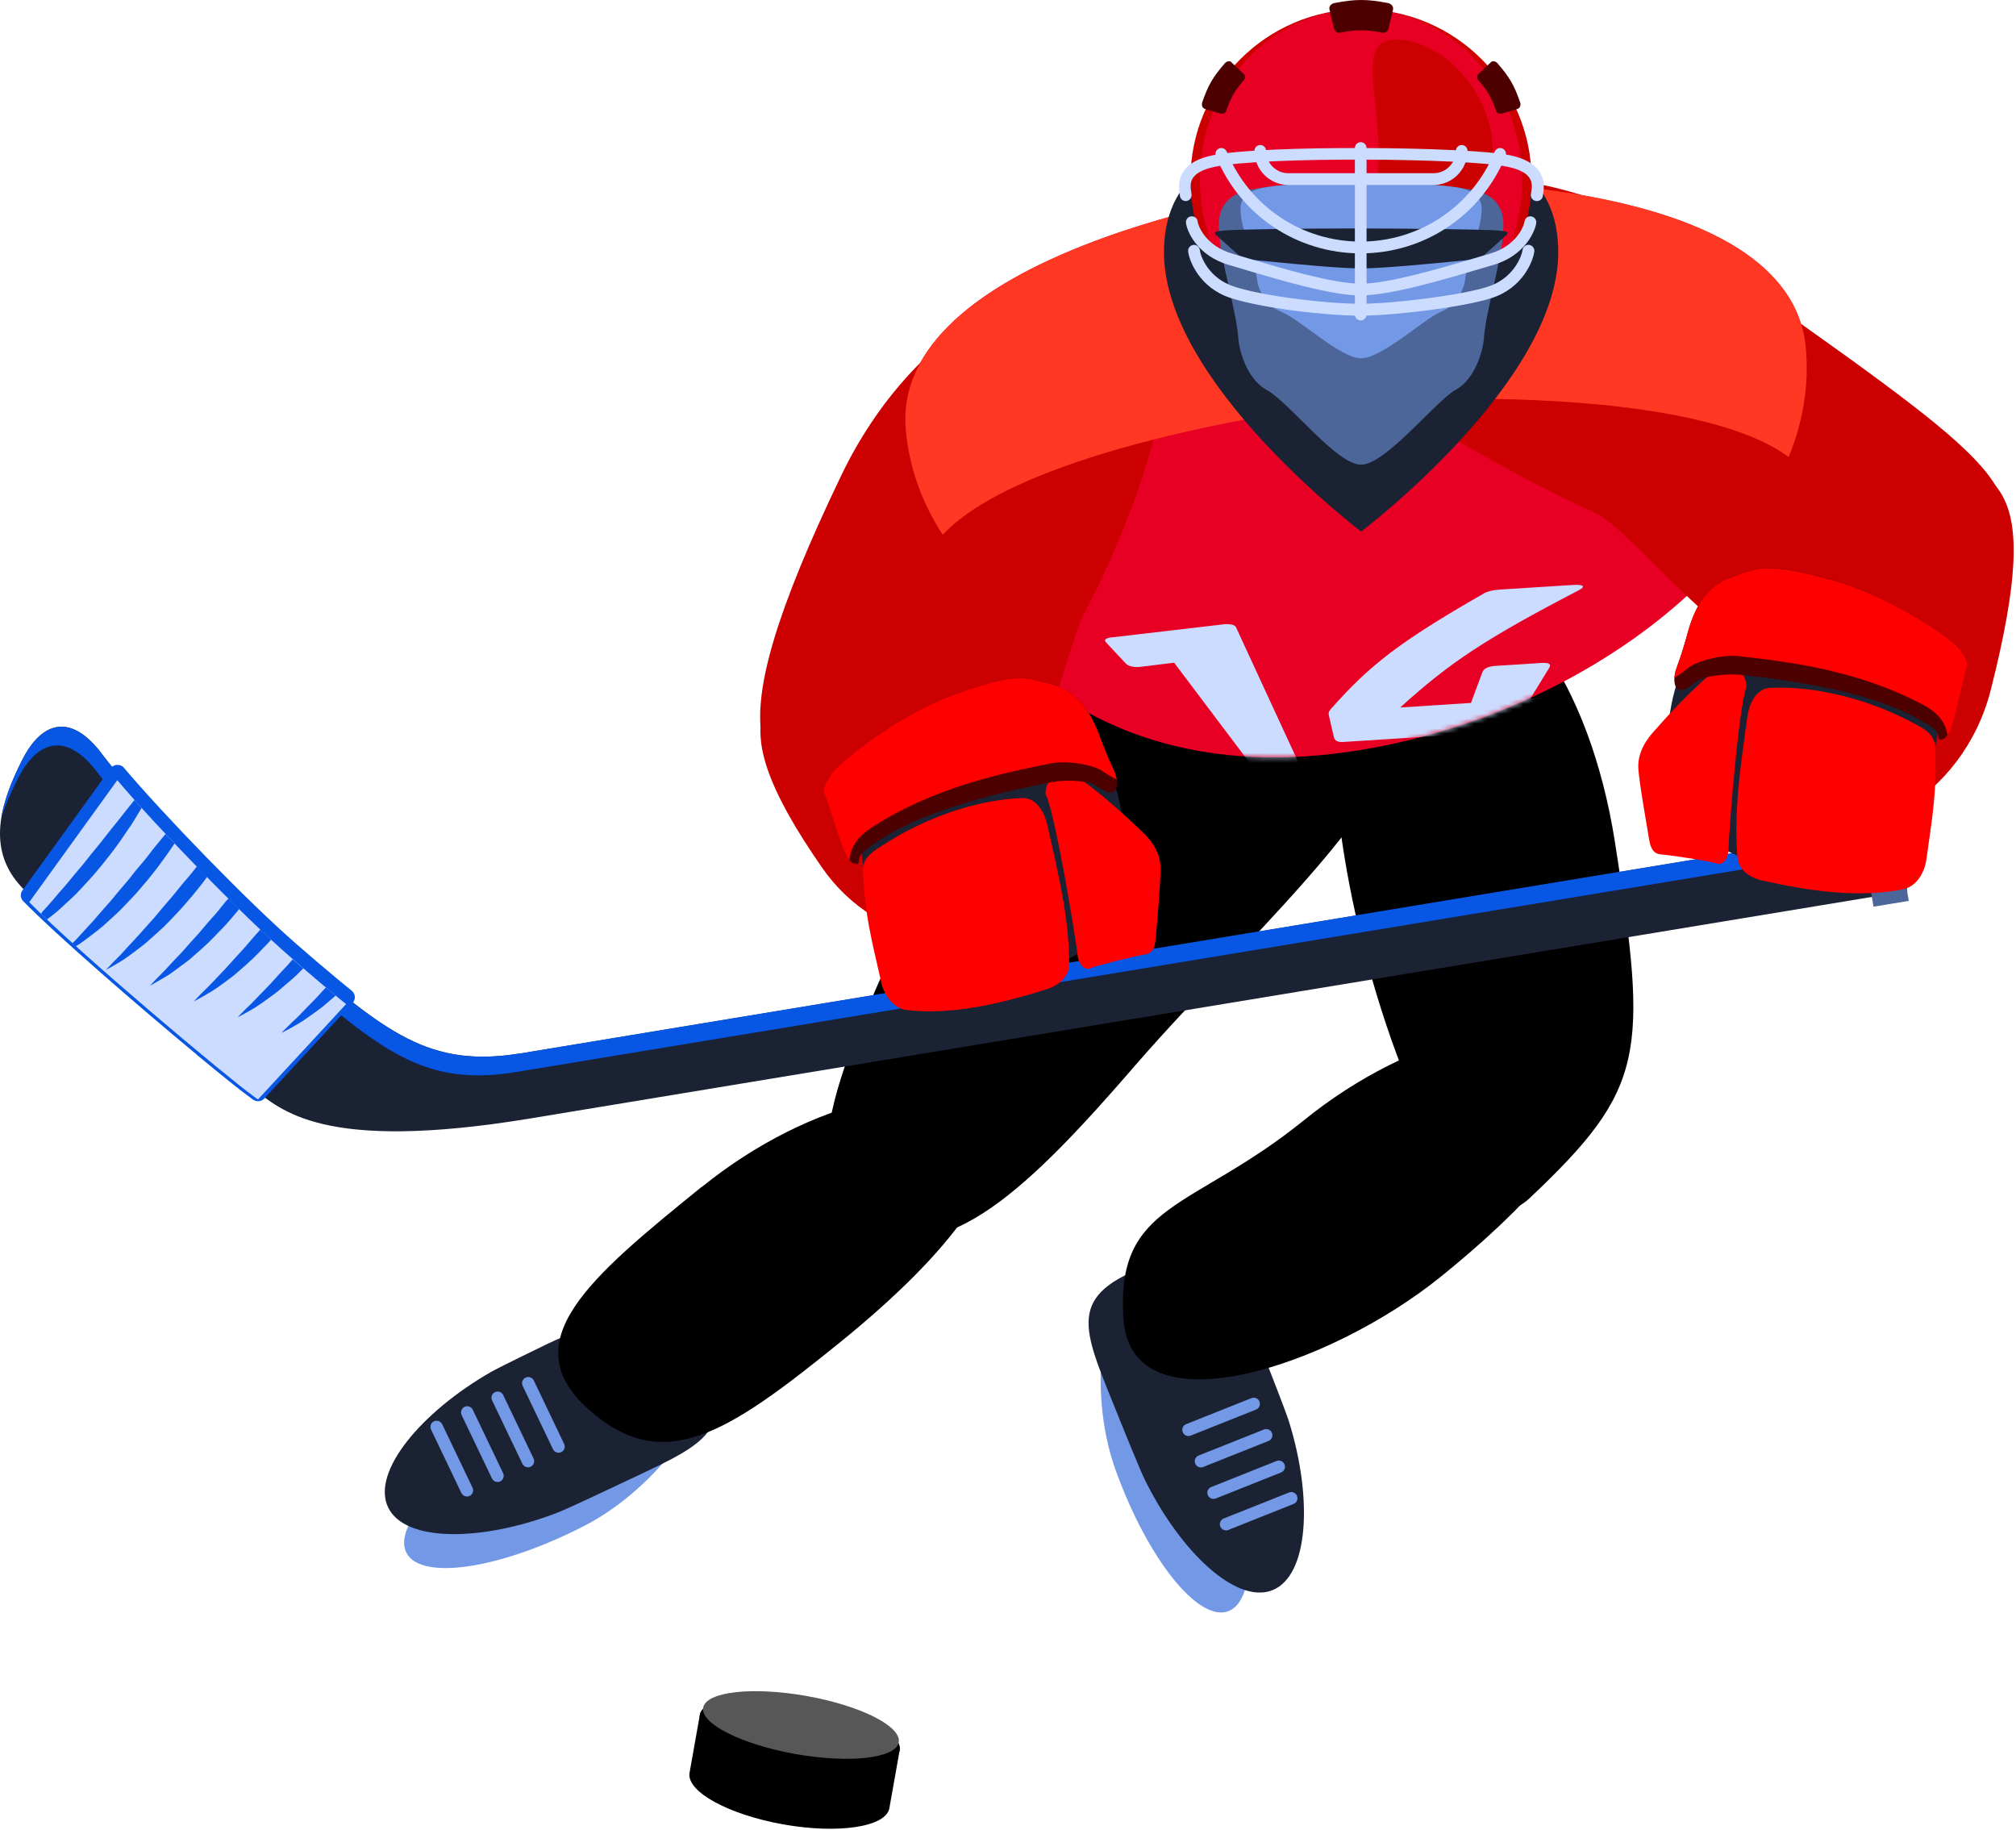 <svg viewBox="0 0 411 373" fill="none" xmlns="http://www.w3.org/2000/svg">
<path d="M164.109 347.094C152.857 345.11 143.261 346.207 142.678 349.545L140.577 361.358C139.9 365.187 148.468 369.88 159.72 371.887C170.973 373.872 180.638 372.401 181.315 368.572L183.417 356.759C184 353.421 175.362 349.078 164.109 347.094Z" fill="black"/>
<path d="M182.668 357.011C183.299 353.439 174.988 349.003 164.132 347.065C153.276 345.128 143.937 346.482 143.307 350.03C142.677 353.602 150.988 358.038 161.844 359.976C172.7 361.914 182.038 360.559 182.668 357.011Z" fill="black"/>
<path d="M183.415 356.736C183.999 353.397 175.361 349.055 164.108 347.07C152.855 345.086 143.26 346.183 142.676 349.522C142.093 352.86 150.731 357.203 161.984 359.187C173.236 361.171 182.832 360.074 183.415 356.736Z" fill="black"/>
<path d="M183.228 355.146C183.811 351.877 175.36 347.629 164.341 345.691C153.345 343.753 143.936 344.827 143.353 348.095C142.769 351.364 151.22 355.589 162.24 357.551C173.236 359.488 182.644 358.414 183.228 355.146Z" fill="#575757"/>
<path d="M119.046 311.066C102.027 319.821 85.848 322.272 82.86 316.529C79.871 310.762 91.241 298.996 108.26 290.241C125.256 281.487 144.446 284.778 144.446 284.778C144.446 284.778 136.065 302.311 119.046 311.066Z" fill="#7399E6"/>
<path d="M125.677 302.823C142.883 294.605 150.844 292.457 143.093 276.699C139.171 268.738 129.016 265.609 111.833 273.827C110.105 274.644 101.631 278.777 100.043 279.687C85.802 287.881 75.67 300.045 79.125 307.259C82.557 314.449 98.362 314.239 113.654 308.333C115.382 307.679 123.926 303.663 125.677 302.823Z" fill="#1A2233"/>
<path d="M95.749 304.923C95.118 305.227 94.371 304.947 94.068 304.34L87.881 291.406C87.578 290.775 87.835 290.028 88.465 289.725C89.095 289.421 89.842 289.702 90.146 290.309L96.332 303.242C96.636 303.873 96.379 304.62 95.749 304.923Z" fill="#7399E6"/>
<path d="M101.983 301.962C101.353 302.266 100.606 301.986 100.302 301.379L94.115 288.445C93.812 287.815 94.092 287.067 94.699 286.764C95.329 286.46 96.077 286.741 96.38 287.348L102.567 300.281C102.87 300.912 102.613 301.659 101.983 301.962Z" fill="#7399E6"/>
<path d="M108.19 298.97C107.56 299.273 106.813 298.993 106.509 298.386L100.323 285.453C100.019 284.822 100.276 284.075 100.906 283.772C101.537 283.468 102.284 283.748 102.587 284.355L108.774 297.289C109.077 297.919 108.821 298.666 108.19 298.97Z" fill="#7399E6"/>
<path d="M114.425 296.005C113.794 296.309 113.047 296.029 112.744 295.422L106.557 282.488C106.253 281.858 106.534 281.11 107.141 280.807C107.771 280.503 108.518 280.76 108.821 281.391L115.008 294.324C115.312 294.955 115.032 295.702 114.425 296.005Z" fill="#7399E6"/>
<path d="M227.509 299.865C234.046 317.841 244.272 330.635 250.365 328.44C256.458 326.246 256.108 309.857 249.571 291.88C243.034 273.904 226.715 263.305 226.715 263.305C226.715 263.305 220.972 281.865 227.509 299.865Z" fill="#7399E6"/>
<path d="M228.234 289.287C221.183 271.591 216.817 264.587 233.183 258.284C241.471 255.086 251.043 259.708 258.093 277.404C258.793 279.179 262.225 287.957 262.762 289.708C267.665 305.396 266.824 321.201 259.4 324.143C252 327.085 240.537 316.205 233.323 301.474C232.506 299.817 228.934 291.062 228.234 289.287Z" fill="#1A2233"/>
<path d="M248.778 311.161C249.035 311.792 249.759 312.119 250.413 311.862L263.72 306.562C264.374 306.305 264.677 305.582 264.42 304.928C264.164 304.274 263.44 303.971 262.786 304.228L249.479 309.527C248.825 309.784 248.522 310.508 248.778 311.161Z" fill="#7399E6"/>
<path d="M246.232 304.744C246.488 305.397 247.212 305.701 247.866 305.444L261.173 300.144C261.827 299.888 262.13 299.164 261.873 298.51C261.617 297.856 260.893 297.553 260.239 297.81L246.932 303.109C246.278 303.366 245.975 304.09 246.232 304.744Z" fill="#7399E6"/>
<path d="M243.669 298.322C243.926 298.975 244.65 299.279 245.303 299.022L258.611 293.722C259.264 293.466 259.568 292.742 259.311 292.088C259.054 291.435 258.33 291.131 257.677 291.388L244.369 296.687C243.716 296.944 243.412 297.668 243.669 298.322Z" fill="#7399E6"/>
<path d="M241.122 291.927C241.379 292.581 242.103 292.884 242.756 292.627L256.064 287.328C256.717 287.071 257.021 286.347 256.764 285.694C256.507 285.04 255.784 284.737 255.13 284.993L241.823 290.293C241.169 290.55 240.865 291.273 241.122 291.927Z" fill="#7399E6"/>
<path d="M265.736 228.423C288.452 210.026 315.136 204.984 322.864 214.439C330.591 223.917 316.467 241.87 293.728 260.244C271.012 278.617 230.6 292.041 229.036 268.835C227.425 245.022 242.997 246.796 265.736 228.423Z" fill="black"/>
<path d="M143.028 241.988C165.744 223.615 192.429 218.549 200.156 228.004C207.884 237.459 193.759 255.435 171.02 273.809C148.305 292.182 135.208 300.914 119.939 287.233C104.554 273.435 120.289 260.362 143.005 241.965L143.028 241.988Z" fill="black"/>
<path d="M275.122 180.426C281.169 212.107 298.421 256.908 311.822 244.254C335.425 221.935 336.055 215.071 329.215 171.508C324.195 139.664 308.156 115.22 289.503 118.792C270.85 122.364 269.075 148.769 275.122 180.449V180.426Z" fill="black"/>
<path d="M231.577 217.008C254.76 190.206 297.063 153.179 280.837 143.304C264.612 133.429 237.344 73.896 186.333 184.557C172.838 213.832 159.975 239.817 176.2 249.692C192.426 259.567 210.496 241.381 231.577 217.008Z" fill="black"/>
<path d="M105.952 214.741C87.509 217.706 78.66 210.515 59.353 193.776C47.984 183.924 26.902 161.909 20.832 153.761C14.762 145.59 8.716 146.593 4.49 154.975C0.265 163.356 -2.444 172.064 3.206 179.418C8.833 186.749 45.883 217.869 51.602 221.954C57.299 226.04 65.283 235.052 108.147 227.978L388.836 181.636L386.665 168.399L105.975 214.764L105.952 214.741Z" fill="#1A2233"/>
<path d="M3.604 158.78C7.83 150.422 13.876 149.395 19.946 157.566C26.016 165.737 47.098 187.729 58.467 197.581C77.775 214.344 86.599 221.511 105.066 218.546L385.755 172.181L387.343 181.846L388.814 181.613L386.643 168.375L105.953 214.741C87.51 217.706 78.662 210.515 59.354 193.776C47.985 183.924 26.903 161.909 20.834 153.761C14.764 145.59 8.717 146.593 4.491 154.975C2.53 158.874 0.896 162.866 0.266 166.741C1.083 164.08 2.273 161.418 3.604 158.78Z" fill="#0756E4"/>
<path d="M386.289 166.382L379.102 167.566L381.945 184.82L389.132 183.635L386.289 166.382Z" fill="#4D6699"/>
<path d="M40.165 215.018C27.955 204.886 11.659 190.762 4.749 183.711C4.142 183.104 4.072 182.147 4.585 181.47L22.538 156.63C22.842 156.186 23.355 155.93 23.892 155.906C24.336 155.906 24.756 156.046 25.083 156.303C25.153 156.373 25.223 156.443 25.293 156.537C33.208 165.898 50.32 183.641 60.499 192.489C63.254 194.894 66.195 197.415 68.88 199.633C69.837 200.427 70.771 201.198 71.705 201.945C72.079 202.248 72.312 202.692 72.335 203.159C72.382 203.649 72.195 204.116 71.868 204.466L53.892 223.913C53.285 224.567 52.281 224.66 51.557 224.123C51.231 223.867 50.88 223.61 50.554 223.376C48.989 222.256 45.184 219.197 40.141 215.018H40.165Z" fill="#0756E4"/>
<path d="M59.307 195.171C49.431 186.626 32.249 168.907 23.914 159.031L5.961 183.895C16.303 194.447 46.466 219.708 51.556 223.35C51.883 223.583 52.233 223.84 52.583 224.12L70.559 204.673C67.174 201.965 63.486 198.813 59.307 195.171Z" fill="#CCDCFF"/>
<path d="M43.15 187.191C42.193 188.218 41.352 189.316 40.465 190.32C39.555 191.277 38.714 192.257 37.897 193.168C37.08 194.125 36.286 194.919 35.562 195.689C34.815 196.46 34.162 197.207 33.555 197.837C32.924 198.467 32.387 199.004 31.944 199.471C31.057 200.382 30.566 200.919 30.566 200.919C30.566 200.919 31.22 200.592 32.317 199.938C32.854 199.611 33.531 199.238 34.302 198.771C35.049 198.281 35.843 197.674 36.73 197.02C37.617 196.366 38.621 195.666 39.508 194.825C40.442 193.985 41.446 193.144 42.45 192.187C43.407 191.207 44.411 190.203 45.391 189.176C46.395 188.148 47.329 187.004 48.263 185.907C48.426 185.697 48.59 185.51 48.753 185.3C48.029 184.6 47.306 183.876 46.558 183.152C46.325 183.409 46.115 183.666 45.881 183.923C44.994 185.043 44.107 186.164 43.15 187.191Z" fill="#0756E4"/>
<path d="M16.33 192.33C17.053 191.84 17.871 191.233 18.734 190.556C19.598 189.879 20.579 189.179 21.489 188.315C22.423 187.474 23.404 186.587 24.407 185.63C25.341 184.65 26.345 183.646 27.326 182.572C28.306 181.521 29.217 180.401 30.174 179.28C31.061 178.136 32.018 177.039 32.835 175.848C33.699 174.704 34.493 173.537 35.263 172.416C35.38 172.253 35.474 172.089 35.59 171.926C34.96 171.272 34.353 170.619 33.746 169.988C33.513 170.268 33.302 170.525 33.069 170.829C32.228 171.856 31.318 172.907 30.477 174.05C29.637 175.194 28.68 176.245 27.769 177.342C26.882 178.463 26.018 179.583 25.085 180.634C24.151 181.685 23.31 182.782 22.447 183.786C21.536 184.766 20.719 185.747 19.902 186.681C19.108 187.638 18.314 188.455 17.59 189.249C16.867 190.043 16.19 190.79 15.606 191.42C15.303 191.723 15.022 192.004 14.766 192.26C14.999 192.471 15.232 192.681 15.443 192.891C15.723 192.727 16.003 192.541 16.33 192.354V192.33Z" fill="#0756E4"/>
<path d="M8.601 185.977C8.601 185.977 8.437 186.163 8.344 186.257C8.741 186.63 9.138 187.027 9.581 187.424C9.651 187.377 9.698 187.331 9.768 187.284C10.632 186.607 11.612 185.883 12.499 185.02C13.41 184.156 14.414 183.292 15.394 182.335C16.328 181.331 17.309 180.327 18.266 179.253C19.246 178.202 20.157 177.059 21.091 175.938C21.978 174.794 22.912 173.673 23.729 172.506C24.593 171.362 25.363 170.171 26.133 169.051C26.951 167.954 27.581 166.786 28.235 165.736C28.445 165.385 28.655 165.035 28.865 164.685C28.375 164.148 27.884 163.611 27.418 163.074C27.067 163.518 26.717 163.938 26.343 164.405C25.573 165.385 24.779 166.389 23.939 167.44C23.098 168.49 22.211 169.541 21.371 170.662C20.53 171.782 19.596 172.856 18.686 173.977C17.799 175.097 16.935 176.241 16.001 177.292C15.091 178.343 14.227 179.44 13.363 180.467C12.476 181.448 11.636 182.428 10.842 183.385C10.048 184.319 9.278 185.16 8.554 185.953L8.601 185.977Z" fill="#0756E4"/>
<path d="M36.823 180.633C35.913 181.73 35.049 182.874 34.115 183.901C33.181 184.952 32.317 186.026 31.454 187.053C30.543 188.033 29.703 189.014 28.886 189.924C28.068 190.858 27.298 191.675 26.574 192.446C25.827 193.216 25.174 193.987 24.59 194.617C23.959 195.247 23.423 195.784 22.956 196.251C22.092 197.162 21.602 197.699 21.602 197.699C21.602 197.699 22.232 197.372 23.352 196.718C23.913 196.391 24.567 196.018 25.314 195.527C26.037 195.037 26.854 194.43 27.718 193.777C28.605 193.1 29.586 192.399 30.496 191.535C31.43 190.695 32.434 189.831 33.438 188.874C34.395 187.917 35.376 186.913 36.356 185.839C37.337 184.812 38.271 183.668 39.228 182.57C40.138 181.426 41.096 180.329 41.913 179.162C42.006 179.022 42.123 178.882 42.216 178.742C41.516 178.041 40.839 177.318 40.138 176.617C39.952 176.851 39.765 177.084 39.578 177.318C38.738 178.438 37.757 179.489 36.846 180.586L36.823 180.633Z" fill="#0756E4"/>
<path d="M66.429 201.289C65.892 201.849 65.379 202.433 64.888 202.97C64.048 203.904 63.231 204.674 62.484 205.445C61.737 206.192 61.083 206.939 60.429 207.546C59.776 208.129 59.215 208.69 58.772 209.133C57.861 210.02 57.371 210.557 57.371 210.557C57.371 210.557 58.025 210.231 59.145 209.624C59.706 209.297 60.383 208.947 61.13 208.48C61.9 208.036 62.694 207.429 63.605 206.799C64.492 206.145 65.496 205.491 66.429 204.651C67.06 204.091 67.737 203.53 68.414 202.947C67.76 202.41 67.083 201.849 66.429 201.289Z" fill="#0756E4"/>
<path d="M52.185 205.259C52.932 204.792 53.749 204.208 54.636 203.555C55.523 202.901 56.527 202.224 57.438 201.383C58.395 200.566 59.422 199.726 60.426 198.792C60.893 198.348 61.36 197.835 61.827 197.391C61.126 196.784 60.402 196.177 59.679 195.547C59.282 195.99 58.885 196.457 58.488 196.901C57.554 197.858 56.69 198.815 55.873 199.726C55.056 200.66 54.239 201.43 53.515 202.224C52.745 202.971 52.115 203.718 51.484 204.325C50.854 204.932 50.294 205.492 49.85 205.913C48.963 206.823 48.449 207.36 48.449 207.36C48.449 207.36 49.126 207.033 50.224 206.403C50.784 206.099 51.461 205.726 52.208 205.259H52.185Z" fill="#0756E4"/>
<path d="M53.076 189.477C52.772 189.803 52.492 190.154 52.188 190.48C51.231 191.508 50.391 192.605 49.48 193.585C48.57 194.543 47.706 195.523 46.889 196.434C46.072 197.368 45.278 198.161 44.531 198.955C43.784 199.725 43.13 200.473 42.5 201.08C41.87 201.687 41.333 202.224 40.866 202.69C39.978 203.601 39.488 204.138 39.488 204.138C39.488 204.138 40.142 203.811 41.263 203.181C41.8 202.854 42.477 202.48 43.247 202.013C43.994 201.546 44.811 200.963 45.698 200.309C46.586 199.655 47.589 198.955 48.5 198.115C49.434 197.298 50.461 196.434 51.441 195.5C52.399 194.543 53.426 193.539 54.406 192.488C54.71 192.185 54.99 191.858 55.27 191.531C54.547 190.877 53.823 190.2 53.076 189.477Z" fill="#0756E4"/>
<path d="M184.65 87.786C187.896 122.992 218.666 163.824 279.926 152.431C329.956 143.139 371.372 106.112 368.127 70.883C364.882 35.678 289.521 35.794 272.525 37.428C255.366 39.086 181.405 52.557 184.65 87.763V87.786Z" fill="#E80024"/>
<mask id="mask0_877_13246" style="mask-type:luminance" maskUnits="userSpaceOnUse" x="184" y="36" width="185" height="119">
<path d="M184.65 87.79C187.896 122.996 218.666 163.828 279.926 152.435C329.956 143.143 371.372 106.116 368.127 70.887C364.882 35.681 289.521 35.798 272.525 37.432C255.366 39.09 181.405 52.561 184.65 87.766V87.79Z" fill="white"/>
</mask>
<g mask="url(#mask0_877_13246)">
<path d="M249.598 127.243C250.882 127.15 251.769 127.383 251.979 127.85C258.492 141.974 261.738 149.025 268.274 163.149C268.485 163.593 268.321 163.896 267.784 163.943C265.59 164.083 264.492 164.153 262.275 164.293C261.691 164.34 261.224 164.083 260.897 163.616C252.282 152.2 247.963 146.503 239.372 135.087C236.641 135.414 235.333 135.577 232.648 135.904C231.248 136.091 230.057 135.834 229.52 135.251C227.909 133.546 227.115 132.683 225.504 130.955C224.944 130.371 225.434 130.021 227.022 129.881C235.893 128.83 240.423 128.317 249.621 127.243H249.598Z" fill="#CCDCFF"/>
<path d="M315.921 142.115C317.159 142.045 317.532 142.372 317.019 143.095C315.688 144.963 315.011 145.897 313.657 147.741C313.143 148.442 312.303 148.862 311.229 148.932C309.875 149.025 309.221 149.072 307.867 149.142C305.019 153.788 303.595 156.122 300.77 160.768C300.35 161.469 299.719 161.865 298.949 161.936C296.941 162.052 295.937 162.122 293.929 162.239C293.182 162.286 292.879 161.935 293.159 161.258C294.887 156.636 295.727 154.325 297.455 149.726C288 150.333 283.284 150.636 273.829 151.243C272.778 151.313 272.101 150.986 271.961 150.333C271.541 148.512 271.307 147.624 270.91 145.803C270.794 145.336 270.91 144.986 271.307 144.543C279.338 135.438 285.525 130.722 302.357 121.057C303.174 120.543 304.388 120.263 305.906 120.169C311.789 119.796 314.754 119.609 320.661 119.236C322.879 119.096 323.392 119.562 321.735 120.38C302.918 130.185 295.657 134.947 285.455 144.216C291.221 143.842 294.116 143.656 299.883 143.282C300.84 140.737 301.307 139.477 302.241 136.955C302.521 136.278 303.408 135.835 304.809 135.741C308.614 135.508 310.528 135.368 314.311 135.134C315.758 135.041 316.272 135.391 315.875 136.068C314.334 138.613 313.54 139.85 311.999 142.395C313.54 142.301 314.311 142.255 315.898 142.138L315.921 142.115Z" fill="#CCDCFF"/>
</g>
<path d="M171.902 129.111C157.684 139.943 144.447 143.655 167.676 176.97C178.905 193.056 200.711 196.464 214.952 185.632C229.169 174.799 214.368 149.702 210.353 144.496C206.29 139.243 186.143 118.278 171.902 129.111Z" fill="#CC0000"/>
<path d="M361.218 168.608C378.004 174.725 400.206 162.889 405.856 140.64C417.155 96.049 406.463 96.656 389.654 90.539C372.868 84.423 363.319 117.504 360.728 124.765C358.113 132.095 344.409 162.515 361.218 168.632V168.608Z" fill="#CC0000"/>
<path d="M231.11 60.398C214.534 51.176 186.098 66.561 171.554 96.818C144.449 153.175 154.955 158.335 171.997 166.623C209.818 185.019 215.818 134.335 221.257 124.483C226.744 114.538 247.662 69.62 231.086 60.398H231.11Z" fill="#CC0000"/>
<path d="M261.347 51.601C269.027 34.255 312.031 27.065 347.844 52.348C407.773 94.651 413.843 98.387 406.559 115.873C380.878 177.506 338.248 110.363 324.824 104.363C311.26 98.317 253.689 68.924 261.347 51.601Z" fill="#CC0000"/>
<path d="M276.657 82.163C290.852 80.809 345.645 79.128 364.648 93.159C367.59 86.039 368.851 78.521 368.15 70.864C364.905 35.658 289.544 35.775 272.548 37.409C255.389 39.066 181.429 52.537 184.674 87.743C185.374 95.4 187.989 102.544 192.191 109.011C208.277 91.782 262.346 83.494 276.681 82.117L276.657 82.163Z" fill="#FF3723"/>
<path d="M237.297 51.436C237.297 77.957 277.499 108.353 277.499 108.353C277.499 108.353 317.677 77.957 317.677 51.436C317.677 24.915 284.923 28.697 277.499 28.767C269.981 28.837 237.297 24.915 237.297 51.436Z" fill="#1A2233"/>
<path d="M243.999 45.999C244.372 47.703 244.723 49.291 244.979 50.715H309.998C310.255 49.267 310.628 47.68 310.979 45.999C311.702 43.384 312.146 40.653 312.216 37.828C312.216 37.431 312.239 37.057 312.239 36.661C312.239 17.447 296.667 1.875 277.454 1.875C258.24 1.875 242.691 17.447 242.691 36.661C242.691 37.034 242.691 37.431 242.715 37.828C242.808 40.653 243.228 43.384 243.952 45.999H243.999Z" fill="#CC0000"/>
<path d="M245.847 45.999C246.197 47.703 246.524 49.291 246.781 50.715H308.204C308.461 49.267 308.788 47.68 309.138 45.999C309.815 43.384 310.235 40.653 310.305 37.828C310.305 37.431 310.328 37.057 310.328 36.661C310.328 17.447 295.62 1.875 277.457 1.875C259.294 1.875 244.609 17.447 244.609 36.661C244.609 37.034 244.609 37.431 244.633 37.828C244.726 40.653 245.123 43.384 245.8 45.999H245.847Z" fill="#E80024"/>
<path d="M304.347 30.918C304.347 18.872 294.145 8.039 284.387 8.039C276.752 8.039 281.048 19.362 281.048 31.385C281.048 43.408 276.916 52.723 286.675 52.723C296.433 52.723 304.347 42.965 304.347 30.918Z" fill="#CC0000"/>
<path d="M301.758 39.135C294.708 36.73 261.183 36.404 253.222 39.135C247.525 41.096 248.482 46.185 248.622 48.193C248.949 53.376 252.124 63.742 252.451 68.925C252.568 70.979 253.992 77.142 258.218 79.477C262.934 82.068 272.482 94.745 277.478 94.722C282.498 94.722 292.77 81.671 296.739 79.477C300.988 77.142 302.388 70.979 302.529 68.925C302.855 63.742 306.03 53.376 306.357 48.193C306.497 46.185 307.455 41.096 301.758 39.135Z" fill="#4D6699"/>
<path d="M298.072 38.412C292.095 36.917 263.683 36.707 256.913 38.412C252.08 39.626 252.897 42.801 253.014 44.061C253.294 47.283 255.979 53.75 256.259 56.972C256.376 58.256 257.567 62.084 261.162 63.532C265.154 65.143 273.255 73.034 277.481 73.034C281.73 73.034 290.438 64.909 293.8 63.532C297.395 62.084 298.586 58.232 298.702 56.972C298.982 53.75 301.667 47.283 301.947 44.061C302.064 42.824 302.881 39.626 298.049 38.412H298.072Z" fill="#7399E6"/>
<path d="M277.477 54.71C273.251 54.71 265.127 53.916 259.757 53.403C258.66 53.286 257.679 53.193 256.816 53.123C253.337 52.796 252.286 51.909 252.24 51.769L247.827 47.823C247.827 47.823 247.804 47.73 247.757 47.683C247.57 47.333 247.454 47.099 250.746 46.913C253.033 46.773 265.08 46.562 276.403 46.562C287.726 46.562 302.107 46.796 304.278 46.913C307.57 47.099 307.453 47.333 307.266 47.683C307.266 47.73 307.22 47.776 307.22 47.823L302.807 51.769C302.737 51.932 301.71 52.819 298.208 53.123C297.531 53.193 296.714 53.263 295.757 53.356C290.877 53.823 281.796 54.71 277.5 54.71H277.477Z" fill="#1A2233"/>
<path d="M283.99 1.897C284.13 1.337 283.639 0.753 282.939 0.613C278.643 -0.204 276.379 -0.204 272.083 0.613C271.359 0.753 270.893 1.337 271.033 1.897C271.406 3.484 271.616 4.278 271.99 5.889C272.13 6.449 272.69 6.776 273.25 6.659C276.636 6.006 278.41 6.006 281.795 6.659C282.355 6.776 282.916 6.426 283.056 5.889C283.429 4.301 283.639 3.508 284.013 1.897H283.99Z" fill="#4D0000"/>
<path d="M251.073 12.682C250.722 12.355 250.092 12.448 249.695 12.915C247.267 15.717 246.31 17.351 245.096 20.853C244.909 21.436 245.143 22.044 245.586 22.184C246.917 22.581 247.571 22.767 248.901 23.164C249.345 23.304 249.835 23.047 249.999 22.581C250.956 19.826 251.703 18.542 253.594 16.324C253.921 15.95 253.897 15.39 253.547 15.063C252.543 14.106 252.053 13.639 251.026 12.682H251.073Z" fill="#4D0000"/>
<path d="M303.928 12.682C304.278 12.355 304.909 12.448 305.306 12.915C307.734 15.717 308.691 17.351 309.905 20.853C310.115 21.436 309.858 22.044 309.415 22.184C308.107 22.581 307.43 22.767 306.099 23.164C305.633 23.304 305.166 23.047 305.002 22.581C304.045 19.826 303.298 18.542 301.384 16.324C301.057 15.95 301.08 15.39 301.43 15.063C302.434 14.106 302.924 13.639 303.952 12.682H303.928Z" fill="#4D0000"/>
<path d="M313.291 40.978C313.291 40.978 313.197 40.978 313.174 40.978C312.52 40.908 312.03 40.324 312.1 39.647C312.1 39.507 312.123 39.367 312.17 39.18C312.404 37.476 312.754 35.118 307.361 33.997C298.933 32.2 257.611 31.896 247.665 33.997C242.272 35.141 242.599 37.476 242.856 39.18C242.879 39.343 242.903 39.507 242.926 39.647C242.996 40.301 242.506 40.908 241.852 40.978C241.198 41.048 240.615 40.581 240.545 39.904C240.545 39.787 240.521 39.67 240.498 39.53C240.264 37.803 239.611 33.25 247.198 31.663C257.307 29.515 299.33 29.842 307.898 31.663C315.485 33.274 314.832 37.826 314.598 39.53C314.598 39.67 314.552 39.787 314.552 39.904C314.481 40.511 313.968 40.978 313.361 40.978H313.291Z" fill="#CCDCFF"/>
<path d="M292.275 37.71H262.695C258.867 37.71 255.738 34.605 255.738 30.753C255.738 30.099 256.275 29.562 256.929 29.562C257.583 29.562 258.12 30.099 258.12 30.753C258.12 33.275 260.151 35.306 262.672 35.306H292.251C294.773 35.306 296.804 33.251 296.804 30.753C296.804 30.099 297.341 29.562 297.995 29.562C298.648 29.562 299.185 30.099 299.185 30.753C299.185 34.582 296.057 37.71 292.228 37.71H292.275Z" fill="#CCDCFF"/>
<path d="M277.408 64.345C270.101 64.345 257.284 62.804 250.91 60.75C244.444 58.648 242.412 53.045 242.226 51.248C242.156 50.594 242.623 50.011 243.276 49.917C243.953 49.847 244.537 50.314 244.607 50.968C244.724 52.112 246.288 56.711 251.658 58.438C257.704 60.4 270.428 61.917 277.408 61.917H277.502C284.015 61.917 297.976 60.189 303.346 58.438C308.692 56.688 310.256 52.088 310.396 50.968C310.466 50.314 311.05 49.847 311.727 49.917C312.381 49.987 312.871 50.571 312.801 51.248C312.591 53.045 310.583 58.648 304.116 60.75C298.466 62.594 284.342 64.322 277.525 64.345H277.432H277.408Z" fill="#CCDCFF"/>
<path d="M277.409 65.326C276.756 65.326 276.219 64.789 276.219 64.112V30.167C276.219 29.514 276.756 28.977 277.409 28.977C278.063 28.977 278.6 29.514 278.6 30.167V64.112C278.6 64.766 278.063 65.326 277.409 65.326Z" fill="#CCDCFF"/>
<path d="M277.41 51.648C264.406 51.648 252.803 43.874 247.877 31.828C247.62 31.221 247.924 30.52 248.531 30.264C249.138 30.007 249.838 30.31 250.095 30.917C254.671 42.053 265.386 49.244 277.41 49.244C289.433 49.244 300.149 42.053 304.724 30.917C304.981 30.31 305.682 30.007 306.289 30.264C306.896 30.52 307.199 31.221 306.942 31.828C302.016 43.874 290.413 51.648 277.41 51.648Z" fill="#CCDCFF"/>
<path d="M277.477 60.238C271.5 60.238 261.065 57.133 254.154 55.078C252.847 54.681 251.633 54.331 250.606 54.028C244.045 52.16 241.967 47.071 241.781 45.436C241.711 44.783 242.154 44.176 242.831 44.106C243.485 44.012 244.092 44.479 244.162 45.133C244.279 46.137 245.866 50.152 251.259 51.716C252.31 52.02 253.5 52.37 254.831 52.767C261.602 54.775 271.827 57.833 277.453 57.833C283.173 57.833 294.146 54.541 300.706 52.604C301.85 52.253 302.877 51.973 303.694 51.716C309.111 50.176 310.675 46.137 310.815 45.133C310.908 44.479 311.492 44.012 312.146 44.106C312.799 44.199 313.266 44.783 313.196 45.436C312.986 47.071 310.932 52.137 304.371 54.028C303.554 54.261 302.55 54.565 301.406 54.892C294.73 56.876 283.523 60.214 277.477 60.214H277.453L277.477 60.238Z" fill="#CCDCFF"/>
<path d="M225.346 156.609C221.821 151.847 215.051 150.656 209.635 150.399C202.981 150.072 196.327 151.333 190 153.271C184.771 154.858 177.324 157.636 175.129 163.123C174.779 163.987 175.106 164.734 175.666 165.201C173.868 179.885 181.246 198.422 197.004 200.43C204.288 201.364 211.759 198.725 218.062 195.364C224.973 191.698 228.055 186.212 228.498 178.414C228.895 171.294 229.829 162.703 225.323 156.609H225.346Z" fill="#1A2233"/>
<path d="M179.627 200.154C180.211 202.792 182.008 205.454 184.763 205.874C194.242 206.994 204.257 204.496 213.245 201.695C216.094 200.808 217.938 198.94 217.985 196.582C217.985 187.01 215.58 177.298 213.479 167.983C212.708 164.995 211.027 162.637 208.483 162.66C198.421 163.034 188.032 167.096 180.304 172.069C177.806 173.68 175.892 174.8 175.938 177.392C176.265 186.403 177.666 191.423 179.65 200.177L179.627 200.154Z" fill="#FF0000"/>
<path d="M213.2 161.983C212.826 160.909 214.437 154.676 220.18 158.738C225.923 162.8 231.386 168.17 232.623 169.314C233.861 170.458 236.616 173.189 236.592 176.972C236.569 180.754 235.939 187.361 235.752 189.672C235.565 191.983 235.612 194.224 233.441 194.551C231.269 194.901 223.705 196.769 222.328 197.353C220.95 197.936 219.783 196.302 219.666 194.528C219.55 192.753 215.254 166.209 213.2 161.96V161.983Z" fill="#FF0000"/>
<path d="M223.871 160.374C222.097 159.043 217.358 158.857 214.136 159.487C205.428 161.168 189.366 164.763 179.888 170.88C175.685 173.588 175.055 174.265 175.102 175.479C175.148 176.67 173.327 176.389 172.113 173.565C170.899 170.716 168.705 163.269 168.144 162.008C167.584 160.748 168.448 159.37 169.545 157.666C170.643 155.962 182.059 146.25 194.152 141.721C206.245 137.215 209.023 138.055 212.175 138.919C215.327 139.76 220.58 140.25 224.175 150.008C226.65 156.732 227.163 156.592 227.607 158.6C228.05 160.631 227.397 162.989 223.871 160.374Z" fill="#4D0000"/>
<path d="M177.53 168.806C173.818 171.234 173.281 173.825 173.211 175.343C172.837 174.923 172.464 174.339 172.113 173.569C170.899 170.72 168.705 163.273 168.144 162.012C167.584 160.752 168.448 159.374 169.545 157.67C170.572 156.059 180.611 147.468 191.794 142.658C192.635 142.308 193.475 141.958 194.315 141.655C195.413 141.234 196.44 140.884 197.42 140.557C206.782 137.382 209.327 138.153 212.175 138.923C215.327 139.764 220.58 140.254 224.175 150.012C226.65 156.736 227.163 156.596 227.607 158.604C227.607 158.697 227.654 158.791 227.654 158.884C226.883 158.534 225.926 157.973 224.735 157.156C222.868 155.872 217.521 154.915 214.066 155.639C204.728 157.53 190.393 160.378 177.506 168.806H177.53Z" fill="#FF0000"/>
<path d="M394.672 142.669C393.085 136.972 387.108 133.424 382.089 131.206C375.925 128.498 369.155 127.307 362.478 126.817C356.968 126.42 348.914 126.327 344.828 130.669C344.175 131.346 344.221 132.163 344.572 132.817C337.521 145.891 337.755 165.828 351.926 173.346C358.462 176.824 366.517 177.058 373.684 176.194C381.552 175.237 386.478 171.244 389.746 164.124C392.711 157.634 396.727 149.929 394.672 142.646V142.669Z" fill="#1A2233"/>
<path d="M392.74 175.101C392.39 177.786 390.826 180.587 388.118 181.241C378.756 183.155 368.577 181.545 359.379 179.514C356.461 178.86 354.476 177.179 354.219 174.821C353.379 165.296 354.966 155.397 356.25 145.942C356.764 142.907 358.235 140.409 360.78 140.222C370.842 139.732 381.534 142.884 389.682 147.179C392.297 148.557 394.304 149.537 394.491 152.105C394.935 161.117 393.978 166.23 392.74 175.124V175.101Z" fill="#FF0000"/>
<path d="M356.037 139.963C356.317 138.843 354.193 132.796 348.8 137.325C343.43 141.878 338.434 147.691 337.313 148.928C336.169 150.165 333.671 153.13 334.022 156.912C334.372 160.695 335.562 167.208 335.936 169.496C336.31 171.784 336.45 174.025 338.667 174.165C340.862 174.329 348.566 175.543 349.99 176.01C351.414 176.476 352.418 174.726 352.395 172.951C352.372 171.177 354.356 144.352 356.06 139.963H356.037Z" fill="#FF0000"/>
<path d="M345.249 139.288C346.907 137.817 351.599 137.233 354.868 137.56C363.692 138.47 379.988 140.688 389.98 145.965C394.392 148.299 395.093 148.929 395.14 150.143C395.186 151.334 396.984 150.914 397.964 147.972C398.922 145.031 400.486 137.42 400.929 136.112C401.373 134.805 400.392 133.498 399.155 131.91C397.918 130.299 385.708 121.591 373.288 118.136C360.844 114.681 358.159 115.755 355.078 116.875C351.996 117.996 346.813 118.93 344.082 128.969C342.191 135.879 341.677 135.786 341.397 137.84C341.117 139.895 341.981 142.182 345.272 139.288H345.249Z" fill="#4D0000"/>
<path d="M392.153 143.705C396.051 145.807 396.822 148.351 397.032 149.845C397.359 149.402 397.709 148.795 397.966 147.978C398.923 145.036 400.487 137.425 400.931 136.118C401.374 134.811 400.394 133.503 399.156 131.916C397.989 130.398 387.25 122.717 375.694 118.889C374.83 118.608 373.943 118.352 373.079 118.118C371.935 117.815 370.884 117.535 369.904 117.278C360.309 114.92 357.834 115.9 355.056 116.904C351.974 118.025 346.791 118.959 344.06 128.997C342.169 135.908 341.655 135.814 341.375 137.869C341.375 137.962 341.352 138.056 341.352 138.149C342.075 137.752 343.009 137.099 344.106 136.188C345.857 134.741 351.087 133.34 354.612 133.76C364.091 134.834 378.612 136.468 392.176 143.729L392.153 143.705Z" fill="#FF0000"/>
</svg>
